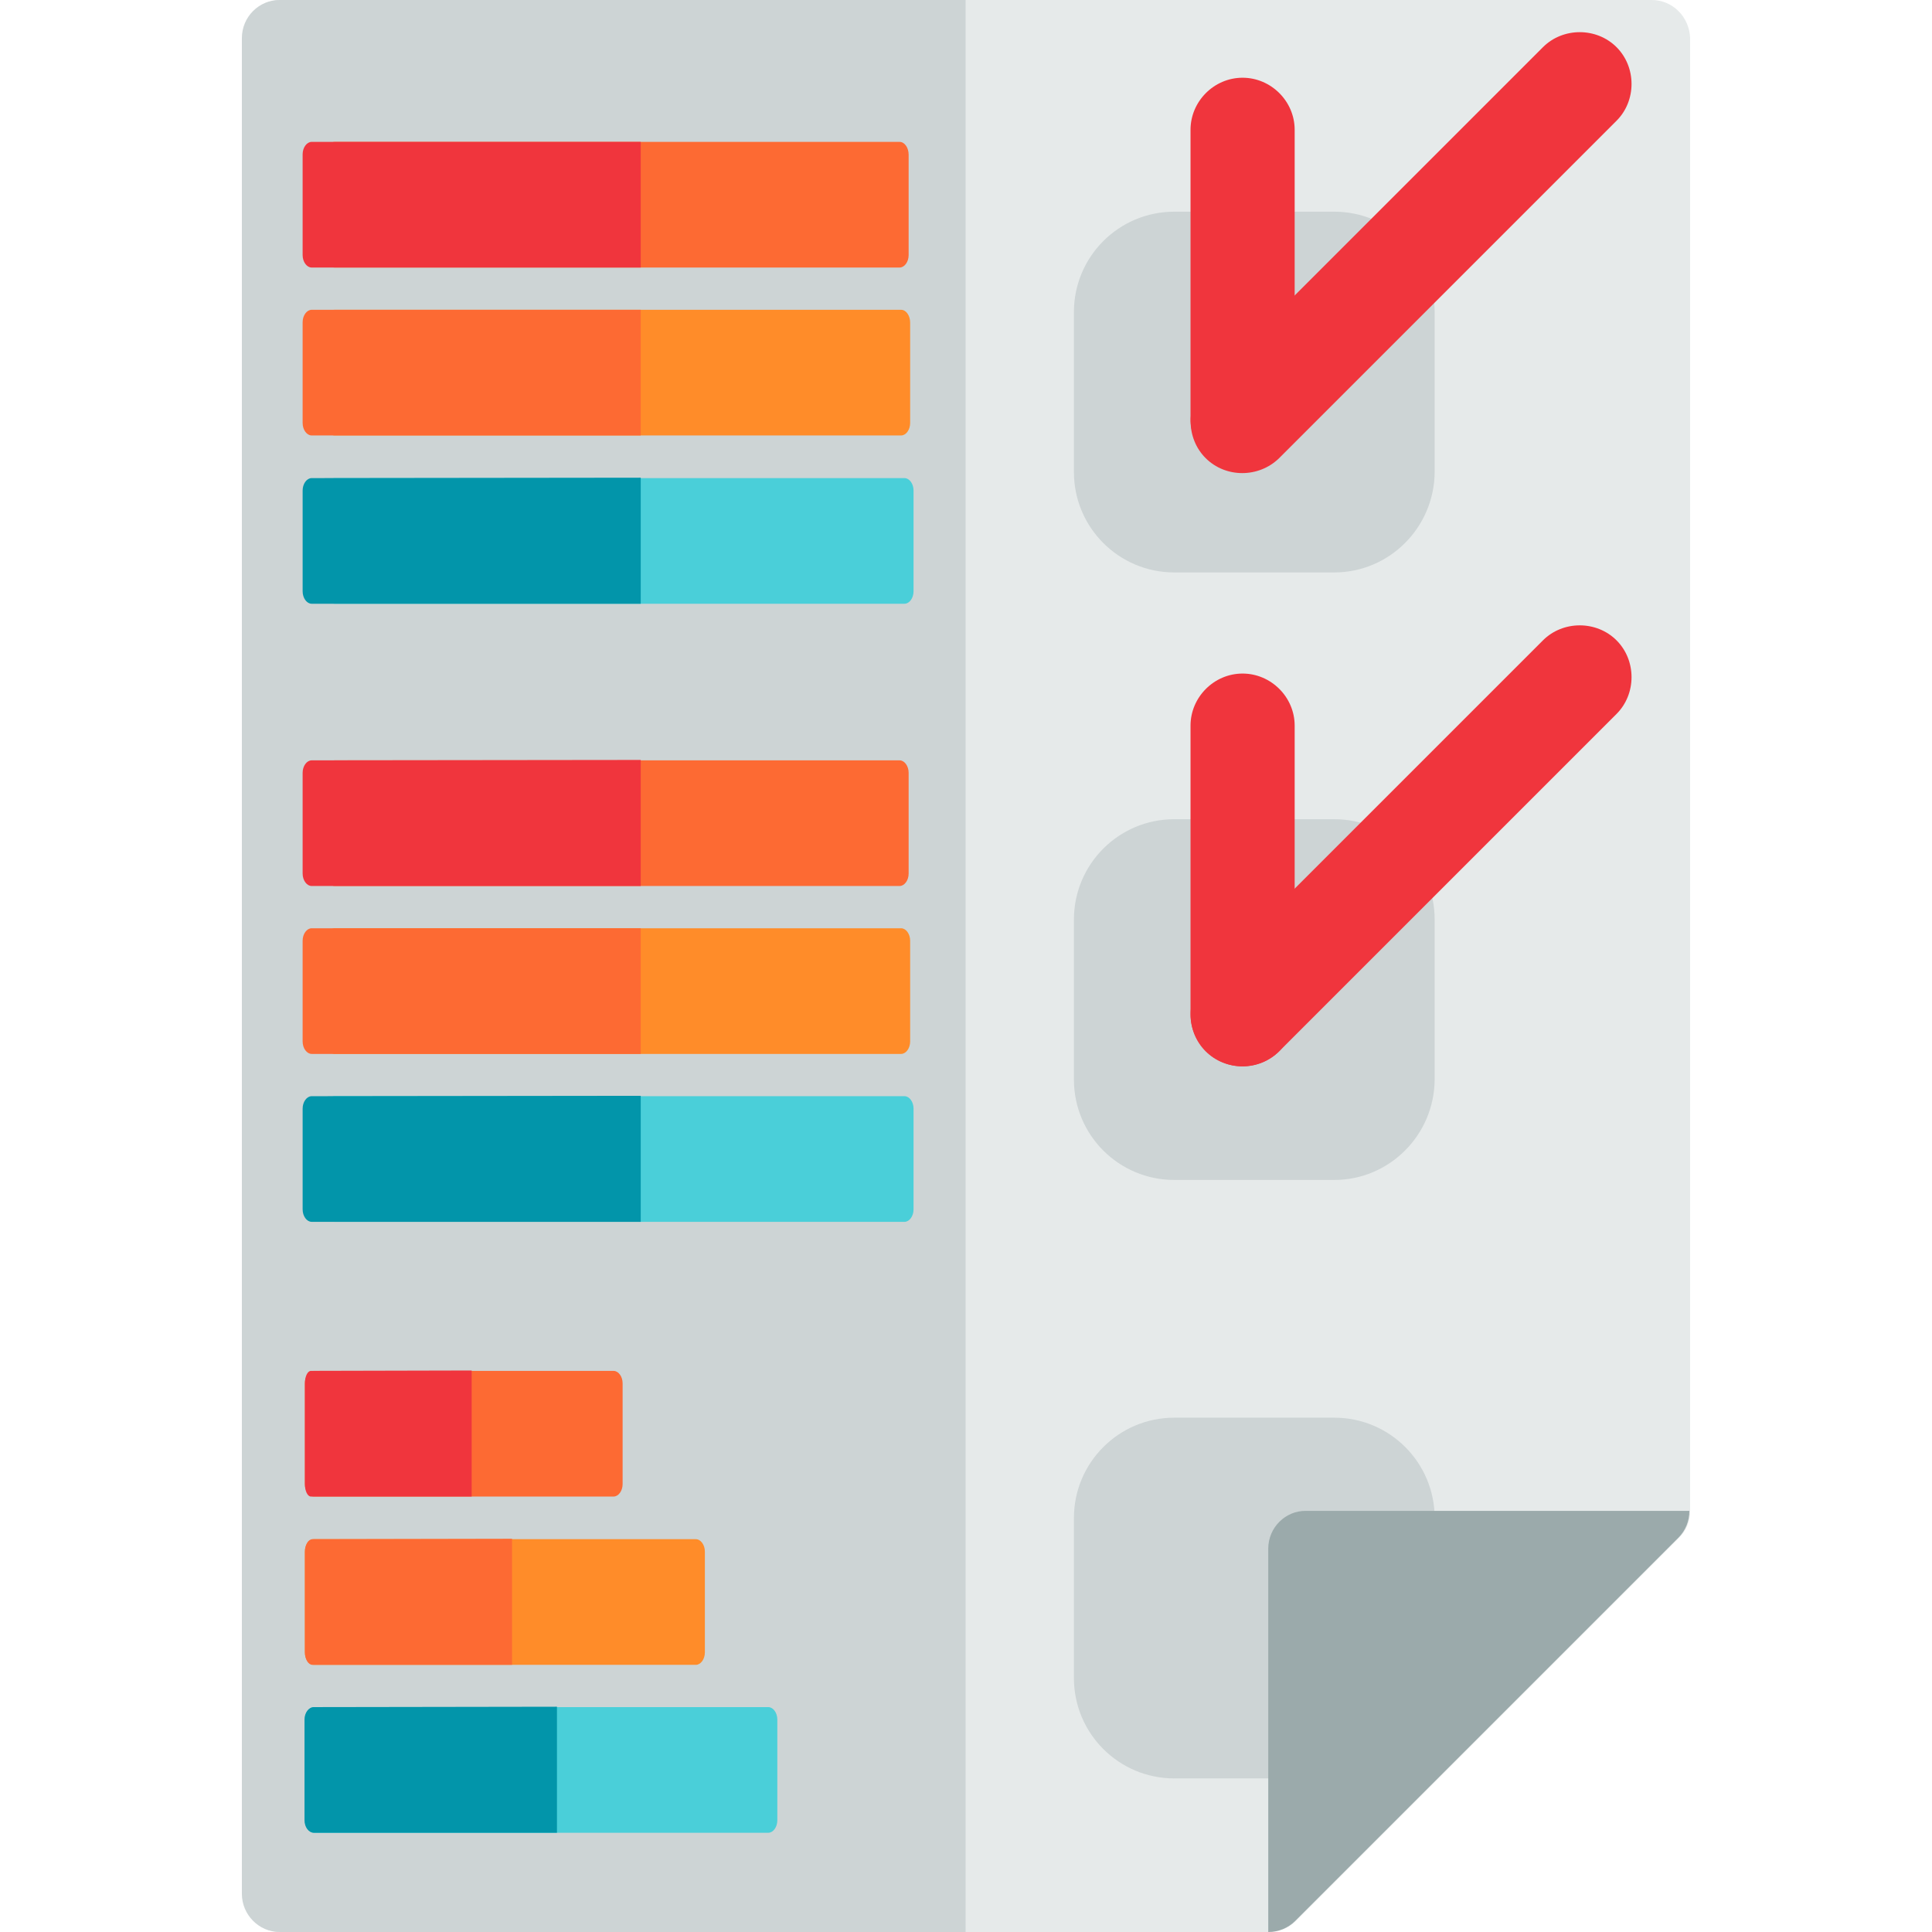 <?xml version="1.0" encoding="utf-8"?>
<!-- Generator: Adobe Illustrator 19.0.0, SVG Export Plug-In . SVG Version: 6.00 Build 0)  -->
<svg version="1.1" id="Layer_1" xmlns="http://www.w3.org/2000/svg" xmlns:xlink="http://www.w3.org/1999/xlink" x="0px" y="0px"
	 viewBox="96 11 512 512" style="enable-background:new 96 11 512 512;" xml:space="preserve">
<style type="text/css">
	.st0{fill:#E6EAEA;}
	.st1{fill:#CDD4D5;}
	.st2{fill:#F0353D;}
	.st3{fill:#FD6A33;}
	.st4{fill:#FF8C29;}
	.st5{fill:#4ACFD9;}
	.st6{fill:#0295AA;}
	.st7{fill:#9BAAAB;}
</style>
<path class="st0" d="M533.7,11H170.3c-5.5,0-10,4.5-10,10.1v491.8c0,5.5,4.5,10.1,10,10.1h262c2.6,0,5.2-1,7.1-2.9L541,418.5
	c1.9-1.9,2.9-4.4,2.9-7.1V21.1C543.7,15.5,539.3,11,533.7,11z"/>
<path class="st1" d="M170.1,11c-5.5,0-10,4.5-10,10.1v491.8c0,5.5,4.5,10.1,10,10.1h181.8V11H170.1z"/>
<path class="st1" d="M449.6,162.7h-42.4c-14.7,0-26.6-11.9-26.6-26.6V93.7c0-14.7,11.9-26.6,26.6-26.6h42.4
	c14.7,0,26.6,11.9,26.6,26.6v42.4C476.1,150.8,464.2,162.7,449.6,162.7z"/>
<path class="st2" d="M415.5,132.4L415.5,132.4c-5.3-5.3-5.3-14.2,0-19.5l89.4-89.4c5.3-5.3,14.2-5.3,19.5,0l0,0
	c5.3,5.3,5.3,14.2,0,19.5L435,132.4C429.6,137.7,420.8,137.7,415.5,132.4z"/>
<path class="st2" d="M425.3,135.8L425.3,135.8c-7.5,0-13.8-6.2-13.8-13.8V45.4c0-7.5,6.2-13.8,13.8-13.8l0,0
	c7.5,0,13.8,6.2,13.8,13.8v76.8C438.9,129.7,432.8,135.8,425.3,135.8z"/>
<path class="st3" d="M258.6,374.3h-79.4c-1.3,0-2.4,1.5-2.4,3.3v26.7c0,1.8,1.1,3.3,2.4,3.3h79.4c1.3,0,2.4-1.5,2.4-3.3v-26.7
	C261,375.8,259.9,374.3,258.6,374.3z"/>
<path class="st4" d="M280.4,418.9H179.2c-1.3,0-2.4,1.5-2.4,3.3v26.7c0,1.8,1.1,3.3,2.4,3.3h101.2c1.3,0,2.4-1.5,2.4-3.3v-26.7
	C282.8,420.4,281.7,418.9,280.4,418.9z"/>
<path class="st5" d="M299.6,463.4H179.2c-1.3,0-2.4,1.5-2.4,3.3v26.7c0,1.8,1.1,3.3,2.4,3.3h120.4c1.3,0,2.4-1.5,2.4-3.3v-26.7
	C302,464.9,300.9,463.4,299.6,463.4z"/>
<path class="st2" d="M178.4,374.3c-0.9,0-1.6,1.5-1.6,3.3v26.7c0,1.8,0.7,3.3,1.6,3.3H221v-33.4L178.4,374.3L178.4,374.3z"/>
<path class="st3" d="M178.8,418.9c-1.1,0-2,1.5-2,3.3v26.7c0,1.8,0.9,3.3,2,3.3h52.9v-33.4L178.8,418.9L178.8,418.9z"/>
<path class="st6" d="M179.2,463.4c-1.4,0-2.5,1.5-2.5,3.3v26.7c0,1.8,1.1,3.3,2.5,3.3h64.4v-33.4L179.2,463.4L179.2,463.4z"/>
<path class="st3" d="M334.4,48.6H184.7c-1.3,0-2.4,1.5-2.4,3.3v26.7c0,1.8,1.1,3.3,2.4,3.3h149.7c1.3,0,2.4-1.5,2.4-3.3V52
	C336.8,50.1,335.7,48.6,334.4,48.6z"/>
<path class="st4" d="M334.8,93.1H184.7c-1.3,0-2.4,1.5-2.4,3.3v26.7c0,1.8,1.1,3.3,2.4,3.3h150.1c1.3,0,2.4-1.5,2.4-3.3V96.5
	C337.2,94.6,336.1,93.1,334.8,93.1z"/>
<path class="st5" d="M335.7,137.7h-151c-1.3,0-2.4,1.5-2.4,3.3v26.7c0,1.8,1.1,3.3,2.4,3.3h151c1.3,0,2.4-1.5,2.4-3.3V141
	C338.1,139.2,337,137.7,335.7,137.7z"/>
<path class="st2" d="M178.6,48.6c-1.3,0-2.4,1.5-2.4,3.3v26.7c0,1.8,1.1,3.3,2.4,3.3h87.2V48.6H178.6L178.6,48.6z"/>
<path class="st3" d="M178.6,93.1c-1.3,0-2.4,1.5-2.4,3.3v26.7c0,1.8,1.1,3.3,2.4,3.3h87.2V93.1H178.6L178.6,93.1z"/>
<path class="st6" d="M178.6,137.7c-1.3,0-2.4,1.5-2.4,3.3v26.7c0,1.8,1.1,3.3,2.4,3.3h87.2v-33.4L178.6,137.7L178.6,137.7z"/>
<path class="st1" d="M449.6,323.7h-42.4c-14.7,0-26.6-11.9-26.6-26.6v-42.4c0-14.7,11.9-26.6,26.6-26.6h42.4
	c14.7,0,26.6,11.9,26.6,26.6v42.4C476.1,311.8,464.2,323.7,449.6,323.7z"/>
<path class="st2" d="M415.5,289.6L415.5,289.6c-5.3-5.3-5.3-14.2,0-19.5l89.4-89.4c5.3-5.3,14.2-5.3,19.5,0l0,0
	c5.3,5.3,5.3,14.2,0,19.5L435,289.6C429.6,294.9,420.8,294.9,415.5,289.6z"/>
<path class="st2" d="M425.3,293.6L425.3,293.6c-7.5,0-13.8-6.2-13.8-13.8v-76.5c0-7.5,6.2-13.8,13.8-13.8l0,0
	c7.5,0,13.8,6.2,13.8,13.8V280C438.9,287.6,432.8,293.6,425.3,293.6z"/>
<path class="st3" d="M334.4,212.5H184.7c-1.3,0-2.4,1.5-2.4,3.3v26.7c0,1.8,1.1,3.3,2.4,3.3h149.7c1.3,0,2.4-1.5,2.4-3.3v-26.7
	C336.8,214,335.7,212.5,334.4,212.5z"/>
<path class="st4" d="M334.8,257H184.7c-1.3,0-2.4,1.5-2.4,3.3V287c0,1.8,1.1,3.3,2.4,3.3h150.1c1.3,0,2.4-1.5,2.4-3.3v-26.7
	C337.2,258.5,336.1,257,334.8,257z"/>
<path class="st5" d="M335.7,301.5h-151c-1.3,0-2.4,1.5-2.4,3.3v26.7c0,1.8,1.1,3.3,2.4,3.3h151c1.3,0,2.4-1.5,2.4-3.3v-26.7
	C338.1,303,337,301.5,335.7,301.5z"/>
<path class="st2" d="M178.6,212.5c-1.3,0-2.4,1.5-2.4,3.3v26.7c0,1.8,1.1,3.3,2.4,3.3h87.2v-33.4L178.6,212.5L178.6,212.5z"/>
<path class="st3" d="M178.6,257c-1.3,0-2.4,1.5-2.4,3.3V287c0,1.8,1.1,3.3,2.4,3.3h87.2V257H178.6L178.6,257z"/>
<path class="st6" d="M178.6,301.5c-1.3,0-2.4,1.5-2.4,3.3v26.7c0,1.8,1.1,3.3,2.4,3.3h87.2v-33.4L178.6,301.5L178.6,301.5z"/>
<path class="st1" d="M449.6,482.3h-42.4c-14.7,0-26.6-11.9-26.6-26.6v-42.4c0-14.7,11.9-26.6,26.6-26.6h42.4
	c14.7,0,26.6,11.9,26.6,26.6v42.4C476.1,470.4,464.2,482.3,449.6,482.3z"/>
<path class="st7" d="M432.1,421.4V523l0,0c2.6,0,5.2-1,7.1-2.9l101.6-101.6c1.9-1.9,2.9-4.4,2.9-7.1l0,0H442.1
	C436.7,411.3,432.1,415.8,432.1,421.4z"/>
</svg>
